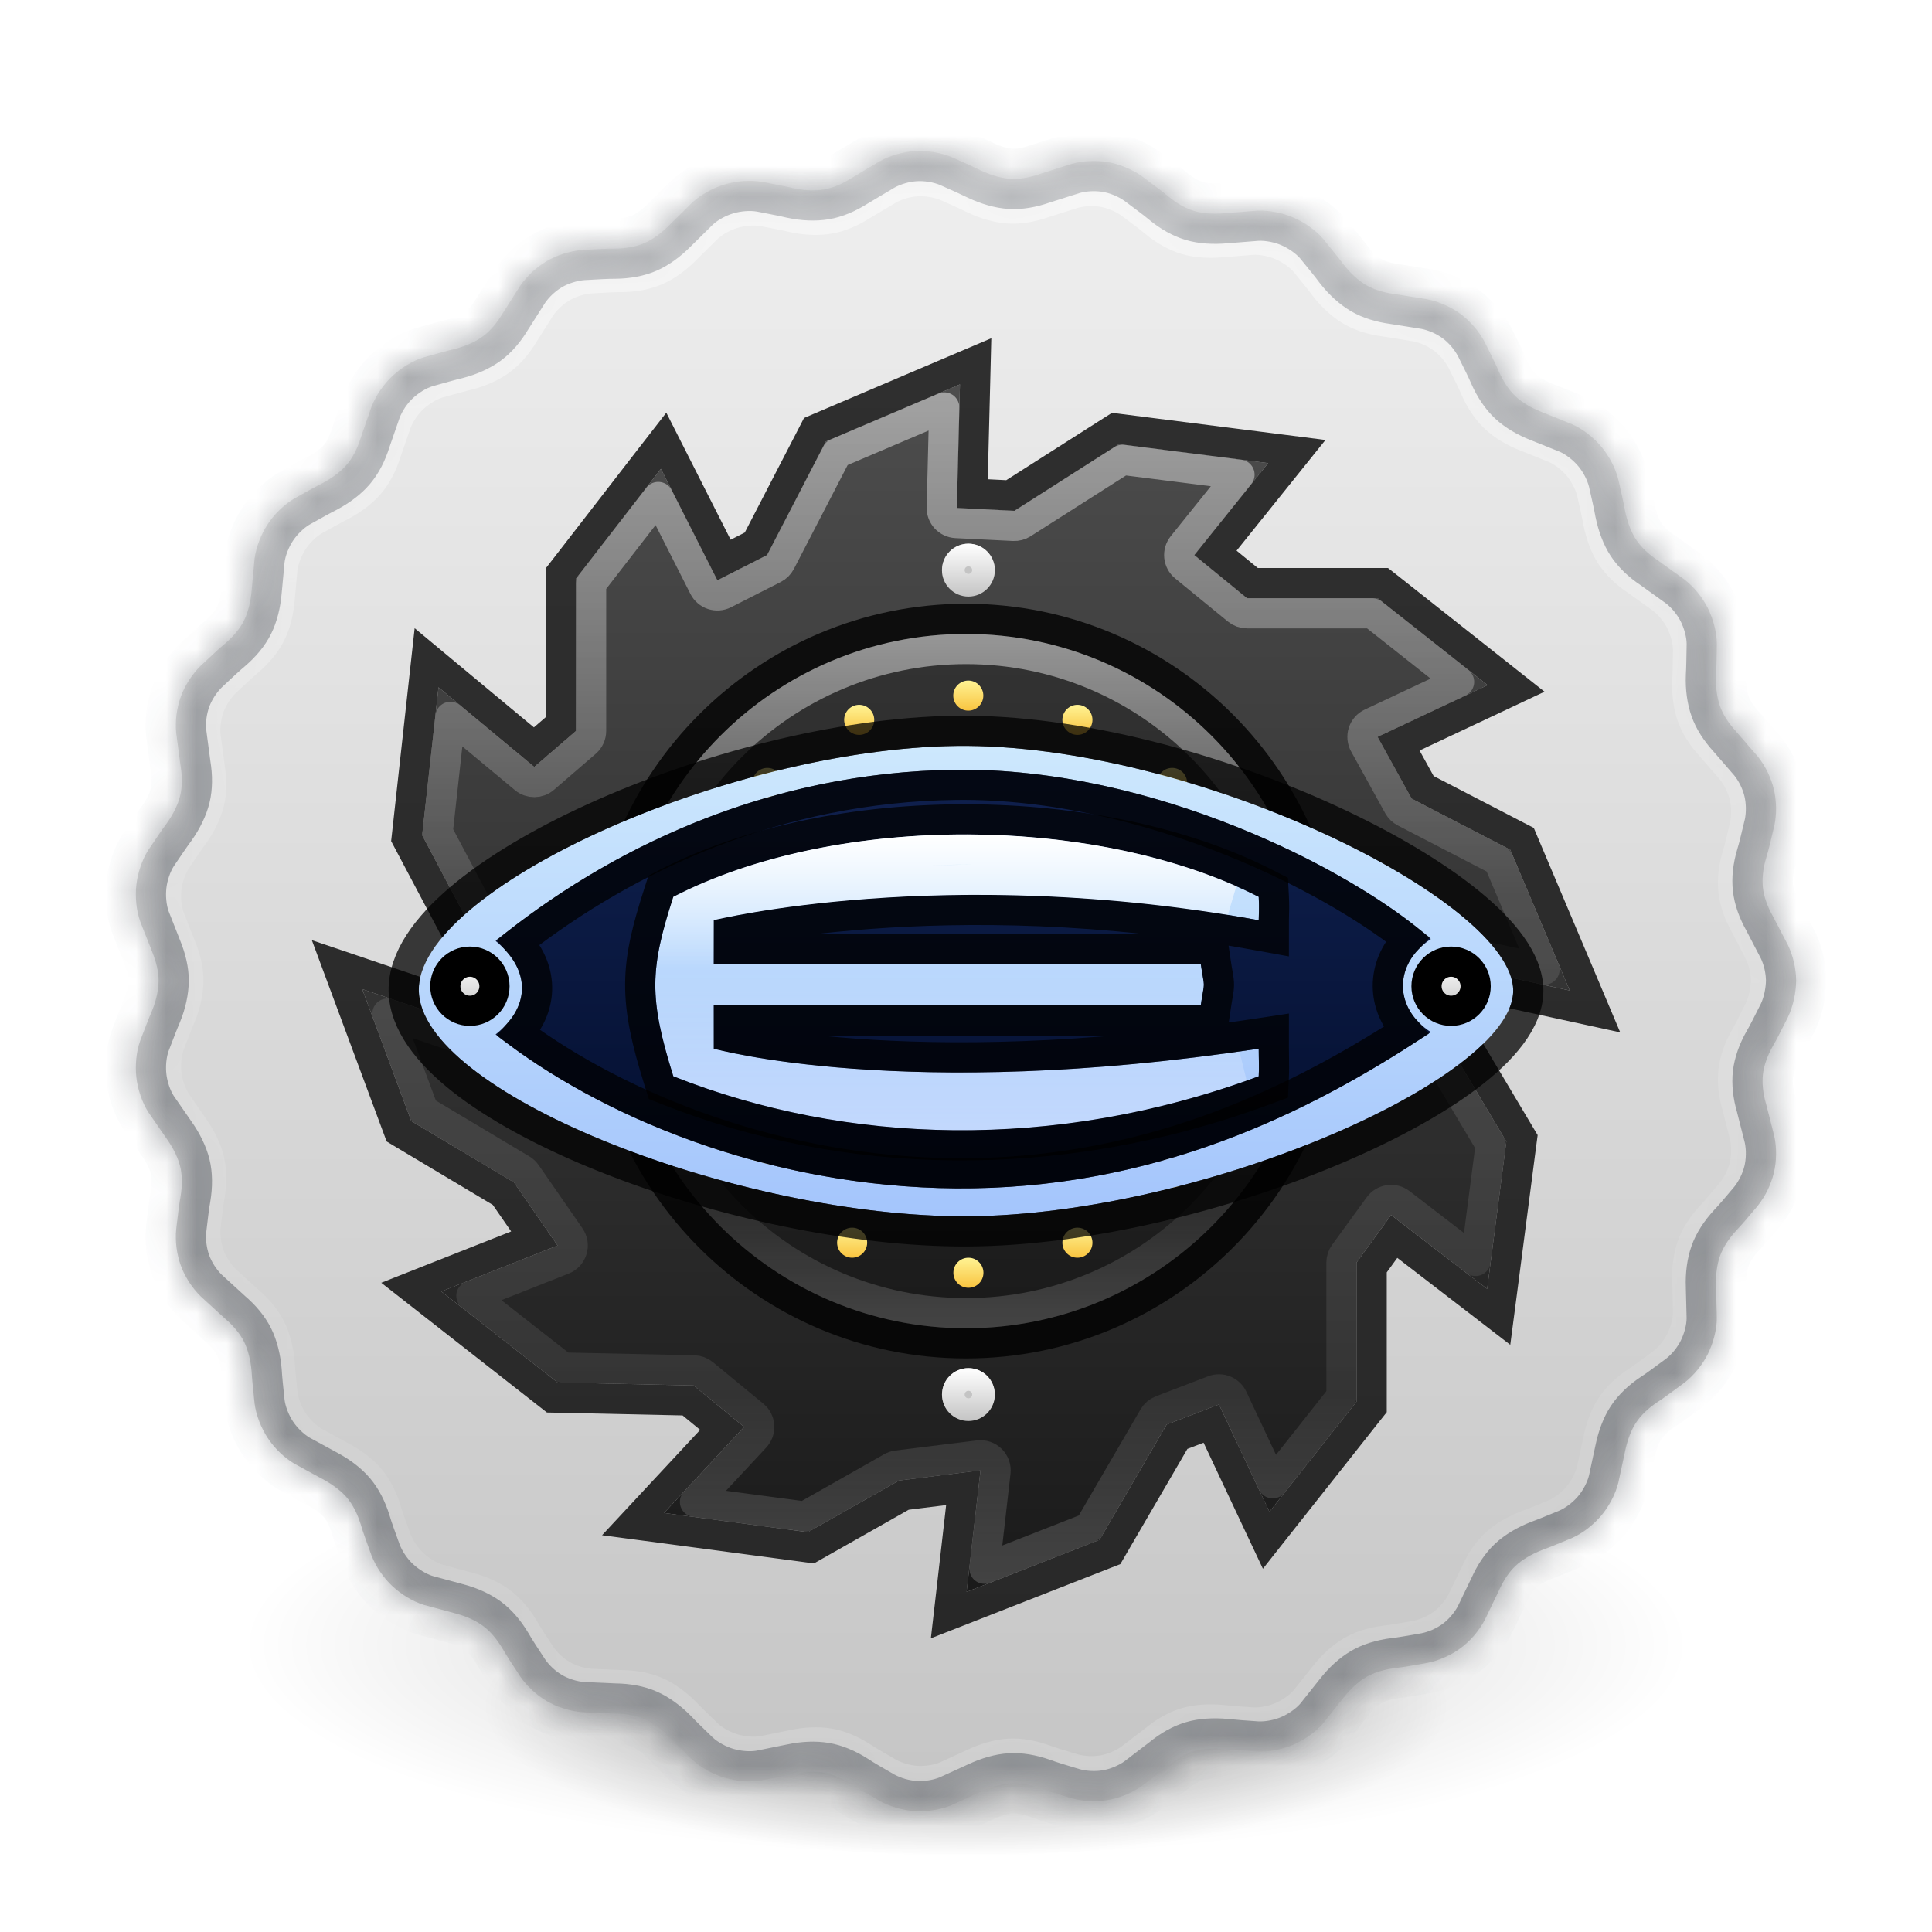 <svg width="64" height="64" viewBox="0 0 64 64" fill="none" xmlns="http://www.w3.org/2000/svg">
<path opacity="0.2" d="M56 54.5C56.001 55.419 55.38 56.329 54.174 57.179C52.968 58.028 51.2 58.8 48.972 59.45C46.743 60.1 44.097 60.615 41.185 60.967C38.273 61.319 35.152 61.5 32 61.5C28.848 61.5 25.727 61.319 22.815 60.967C19.903 60.615 17.257 60.1 15.028 59.45C12.8 58.8 11.032 58.028 9.826 57.179C8.62 56.329 8 55.419 8 54.5C8 53.581 8.62 52.671 9.826 51.821C11.032 50.972 12.8 50.2 15.028 49.55C17.257 48.9 19.903 48.385 22.815 48.033C25.727 47.681 28.848 47.5 32 47.5C35.152 47.5 38.273 47.681 41.185 48.033C44.097 48.385 46.743 48.9 48.972 49.55C51.2 50.2 52.968 50.972 54.174 51.821C55.38 52.671 56.001 53.581 56 54.5V54.5Z" fill="url(#paint0_radial)"/>
<path opacity="0.4" d="M48 56.5C48.001 57.157 47.587 57.807 46.783 58.413C45.979 59.02 44.801 59.571 43.315 60.035C41.829 60.5 40.065 60.868 38.124 61.119C36.182 61.371 34.102 61.5 32 61.5C29.898 61.5 27.818 61.371 25.876 61.119C23.935 60.868 22.171 60.5 20.685 60.035C19.199 59.571 18.021 59.02 17.217 58.413C16.413 57.807 15.999 57.157 16 56.5C15.999 55.843 16.413 55.193 17.217 54.587C18.021 53.98 19.199 53.429 20.685 52.965C22.171 52.5 23.935 52.132 25.876 51.881C27.818 51.629 29.898 51.5 32 51.5C34.102 51.5 36.182 51.629 38.124 51.881C40.065 52.132 41.829 52.5 43.315 52.965C44.801 53.429 45.979 53.98 46.783 54.587C47.587 55.193 48.001 55.843 48 56.5Z" fill="url(#paint1_radial)"/>
<path d="M59.231 33.687C59.406 33.32 59.495 32.871 59.5 32.482C59.495 32.093 59.406 31.68 59.231 31.313L58.729 30.349C58.542 30.019 58.432 29.698 58.399 29.41C58.366 29.122 58.399 28.785 58.507 28.421C58.579 28.198 58.664 27.819 58.774 27.37C58.862 26.973 58.851 26.516 58.759 26.138C58.666 25.76 58.483 25.379 58.23 25.061L57.516 24.237C57.259 23.957 57.075 23.67 56.979 23.397C56.883 23.124 56.83 22.776 56.845 22.397C56.86 22.164 56.865 21.796 56.873 21.333C56.871 20.927 56.746 20.491 56.573 20.143C56.399 19.794 56.116 19.438 55.792 19.191L54.912 18.559C54.595 18.349 54.353 18.112 54.194 17.87C54.034 17.628 53.91 17.297 53.833 16.926C53.792 16.695 53.713 16.334 53.609 15.883C53.51 15.489 53.294 15.09 53.043 14.793C52.791 14.496 52.439 14.211 52.066 14.048L51.077 13.651C50.723 13.514 50.422 13.331 50.21 13.134C49.998 12.936 49.807 12.655 49.653 12.309C49.566 12.101 49.401 11.771 49.205 11.378L49.181 11.331C48.991 10.971 48.692 10.627 48.377 10.398C48.063 10.169 47.679 9.994 47.28 9.914L46.205 9.742C45.828 9.692 45.503 9.59 45.253 9.443C45.003 9.295 44.741 9.062 44.508 8.762C44.37 8.573 44.137 8.288 43.845 7.929C43.582 7.618 43.207 7.364 42.85 7.208C42.493 7.052 42.046 6.96 41.64 6.978L40.574 7.063C40.196 7.097 39.842 7.073 39.564 6.99C39.286 6.908 38.988 6.744 38.696 6.502C38.519 6.349 38.204 6.12 37.833 5.842C37.502 5.605 37.077 5.433 36.693 5.37C36.308 5.306 35.885 5.323 35.493 5.431L34.453 5.761C34.095 5.887 33.759 5.941 33.469 5.923C33.18 5.905 32.839 5.81 32.495 5.648C32.285 5.544 31.947 5.391 31.523 5.204C31.147 5.047 30.694 4.98 30.305 5.005C29.916 5.03 29.508 5.144 29.15 5.337L28.212 5.896C27.892 6.099 27.577 6.23 27.29 6.277C27.004 6.325 26.652 6.314 26.28 6.234C26.057 6.18 25.705 6.112 25.264 6.027L25.234 6.022C24.833 5.954 24.379 5.998 24.006 6.109C23.633 6.22 23.23 6.433 22.931 6.709L22.172 7.459C21.905 7.729 21.618 7.934 21.352 8.05C21.086 8.167 20.752 8.231 20.372 8.235C20.138 8.231 19.749 8.256 19.286 8.282C18.881 8.313 18.446 8.453 18.11 8.651C17.775 8.849 17.463 9.133 17.232 9.467L16.648 10.386C16.454 10.712 16.232 10.97 15.998 11.141C15.764 11.312 15.446 11.461 15.078 11.556C14.85 11.608 14.496 11.709 14.05 11.834C13.66 11.951 13.28 12.195 12.995 12.46C12.71 12.726 12.451 13.099 12.305 13.479L11.95 14.503C11.838 14.865 11.681 15.165 11.493 15.386C11.306 15.608 11.026 15.822 10.691 16.001C10.481 16.106 10.158 16.285 9.754 16.511C9.403 16.718 9.084 17.039 8.869 17.364C8.655 17.689 8.484 18.109 8.433 18.512L8.334 19.573C8.302 19.951 8.214 20.292 8.085 20.552C7.956 20.811 7.741 21.075 7.452 21.321C7.27 21.469 6.988 21.737 6.65 22.053C6.359 22.338 6.114 22.724 5.985 23.091C5.855 23.458 5.798 23.877 5.837 24.281L5.98 25.36C6.042 25.734 6.037 26.074 5.969 26.356C5.9 26.637 5.749 26.956 5.53 27.266C5.39 27.453 5.182 27.759 4.923 28.143C4.702 28.485 4.562 28.919 4.518 29.306C4.474 29.692 4.509 30.147 4.646 30.529L5.037 31.52C5.181 31.872 5.257 32.204 5.254 32.494C5.25 32.784 5.181 33.128 5.037 33.48C4.943 33.694 4.812 34.039 4.646 34.471C4.508 34.853 4.474 35.308 4.518 35.694C4.562 36.081 4.702 36.515 4.923 36.857L5.53 37.734C5.749 38.044 5.9 38.362 5.969 38.644C6.037 38.925 6.042 39.266 5.98 39.64C5.937 39.87 5.89 40.259 5.837 40.719C5.798 41.123 5.855 41.542 5.985 41.909C6.114 42.276 6.359 42.662 6.65 42.946L7.452 43.679C7.741 43.925 7.956 44.188 8.085 44.448C8.214 44.708 8.302 45.048 8.334 45.427C8.347 45.66 8.384 46.027 8.433 46.488C8.484 46.891 8.655 47.311 8.869 47.636C9.084 47.961 9.403 48.282 9.754 48.489L10.691 48.999C11.026 49.178 11.306 49.392 11.493 49.613C11.681 49.835 11.838 50.135 11.95 50.497C12.013 50.723 12.149 51.086 12.305 51.521C12.451 51.901 12.71 52.275 12.995 52.54C13.28 52.805 13.66 53.048 14.05 53.166L15.078 53.444C15.446 53.538 15.763 53.688 15.998 53.859C16.232 54.03 16.454 54.288 16.648 54.614C16.763 54.818 16.976 55.146 17.232 55.533C17.463 55.867 17.775 56.151 18.11 56.349C18.446 56.547 18.88 56.686 19.286 56.718L20.372 56.765C20.752 56.769 21.086 56.833 21.352 56.95C21.618 57.066 21.905 57.271 22.172 57.541C22.332 57.711 22.598 57.969 22.931 58.291C23.23 58.566 23.633 58.78 24.006 58.891C24.379 59.002 24.833 59.046 25.234 58.978L26.28 58.766C26.652 58.686 27.004 58.675 27.29 58.723C27.576 58.77 27.892 58.901 28.212 59.104C28.407 59.235 28.747 59.434 29.15 59.663C29.508 59.856 29.916 59.97 30.305 59.995C30.694 60.02 31.147 59.953 31.523 59.796L32.495 59.352C32.839 59.19 33.179 59.095 33.469 59.077C33.759 59.059 34.095 59.113 34.453 59.239C34.672 59.322 35.049 59.436 35.493 59.569C35.885 59.676 36.308 59.694 36.693 59.63C37.077 59.567 37.502 59.395 37.833 59.158L38.696 58.498C38.988 58.256 39.286 58.092 39.564 58.01C39.842 57.927 40.196 57.903 40.574 57.937C40.807 57.963 41.177 57.991 41.639 58.022C42.046 58.04 42.493 57.948 42.85 57.792C43.207 57.636 43.582 57.382 43.845 57.072L44.508 56.238C44.741 55.938 45.003 55.705 45.253 55.557C45.503 55.41 45.828 55.308 46.205 55.258C46.437 55.234 46.823 55.167 47.279 55.086C47.678 55.006 48.063 54.831 48.377 54.602C48.692 54.373 48.991 54.029 49.181 53.669L49.653 52.691C49.807 52.345 49.998 52.064 50.21 51.866C50.422 51.669 50.723 51.486 51.077 51.349C51.293 51.271 51.626 51.134 52.043 50.962L52.066 50.952C52.439 50.789 52.791 50.504 53.043 50.207C53.294 49.91 53.51 49.511 53.609 49.117L53.833 48.074C53.91 47.703 54.034 47.372 54.194 47.13C54.353 46.888 54.595 46.651 54.912 46.441C55.111 46.317 55.418 46.082 55.792 45.809C56.116 45.562 56.399 45.206 56.573 44.857C56.746 44.509 56.87 44.074 56.872 43.667L56.845 42.603C56.83 42.224 56.882 41.877 56.979 41.603C57.075 41.33 57.259 41.043 57.516 40.763C57.678 40.595 57.934 40.295 58.23 39.94C58.483 39.621 58.666 39.24 58.759 38.862C58.851 38.484 58.862 38.027 58.774 37.63L58.507 36.579C58.399 36.215 58.366 35.878 58.399 35.59C58.432 35.302 58.542 34.981 58.729 34.651C58.85 34.45 59.022 34.1 59.231 33.687Z" fill="url(#paint2_linear)"/>
<g opacity="0.5">
<mask id="path-4-inside-1" fill="white">
<path d="M59.231 33.687C59.406 33.32 59.495 32.871 59.5 32.482C59.495 32.093 59.406 31.68 59.231 31.313L58.729 30.349C58.542 30.019 58.432 29.698 58.399 29.41C58.366 29.122 58.399 28.785 58.507 28.421C58.579 28.198 58.664 27.819 58.774 27.37C58.862 26.973 58.851 26.516 58.759 26.138C58.666 25.76 58.483 25.379 58.23 25.061L57.516 24.237C57.259 23.957 57.075 23.67 56.979 23.397C56.883 23.124 56.83 22.776 56.845 22.397C56.86 22.164 56.865 21.796 56.873 21.333C56.871 20.927 56.746 20.491 56.573 20.143C56.399 19.794 56.116 19.438 55.792 19.191L54.912 18.559C54.595 18.349 54.353 18.112 54.194 17.87C54.034 17.628 53.91 17.297 53.833 16.926C53.792 16.695 53.713 16.334 53.609 15.883C53.51 15.489 53.294 15.09 53.043 14.793C52.791 14.496 52.439 14.211 52.066 14.048L51.077 13.651C50.723 13.514 50.422 13.331 50.21 13.134C49.998 12.936 49.807 12.655 49.653 12.309C49.566 12.101 49.401 11.771 49.205 11.378L49.181 11.331C48.991 10.971 48.692 10.627 48.377 10.398C48.063 10.169 47.679 9.994 47.28 9.914L46.205 9.742C45.828 9.692 45.503 9.59 45.253 9.443C45.003 9.295 44.741 9.062 44.508 8.762C44.37 8.573 44.137 8.288 43.845 7.929C43.582 7.618 43.207 7.364 42.85 7.208C42.493 7.052 42.046 6.96 41.64 6.978L40.574 7.063C40.196 7.097 39.842 7.073 39.564 6.99C39.286 6.908 38.988 6.744 38.696 6.502C38.519 6.349 38.204 6.12 37.833 5.842C37.502 5.605 37.077 5.433 36.693 5.37C36.308 5.306 35.885 5.323 35.493 5.431L34.453 5.761C34.095 5.887 33.759 5.941 33.469 5.923C33.18 5.905 32.839 5.81 32.495 5.648C32.285 5.544 31.947 5.391 31.523 5.204C31.147 5.047 30.694 4.98 30.305 5.005C29.916 5.03 29.508 5.144 29.15 5.337L28.212 5.896C27.892 6.099 27.577 6.23 27.29 6.277C27.004 6.325 26.652 6.314 26.28 6.234C26.057 6.18 25.705 6.112 25.264 6.027L25.234 6.022C24.833 5.954 24.379 5.998 24.006 6.109C23.633 6.22 23.23 6.433 22.931 6.709L22.172 7.459C21.905 7.729 21.618 7.934 21.352 8.05C21.086 8.167 20.752 8.231 20.372 8.235C20.138 8.231 19.749 8.256 19.286 8.282C18.881 8.313 18.446 8.453 18.11 8.651C17.775 8.849 17.463 9.133 17.232 9.467L16.648 10.386C16.454 10.712 16.232 10.97 15.998 11.141C15.764 11.312 15.446 11.461 15.078 11.556C14.85 11.608 14.496 11.709 14.05 11.834C13.66 11.951 13.28 12.195 12.995 12.46C12.71 12.726 12.451 13.099 12.305 13.479L11.95 14.503C11.838 14.865 11.681 15.165 11.493 15.386C11.306 15.608 11.026 15.822 10.691 16.001C10.481 16.106 10.158 16.285 9.754 16.511C9.403 16.718 9.084 17.039 8.869 17.364C8.655 17.689 8.484 18.109 8.433 18.512L8.334 19.573C8.302 19.951 8.214 20.292 8.085 20.552C7.956 20.811 7.741 21.075 7.452 21.321C7.27 21.469 6.988 21.737 6.65 22.053C6.359 22.338 6.114 22.724 5.985 23.091C5.855 23.458 5.798 23.877 5.837 24.281L5.98 25.36C6.042 25.734 6.037 26.074 5.969 26.356C5.9 26.637 5.749 26.956 5.53 27.266C5.39 27.453 5.182 27.759 4.923 28.143C4.702 28.485 4.562 28.919 4.518 29.306C4.474 29.692 4.509 30.147 4.646 30.529L5.037 31.52C5.181 31.872 5.257 32.204 5.254 32.494C5.25 32.784 5.181 33.128 5.037 33.48C4.943 33.694 4.812 34.039 4.646 34.471C4.508 34.853 4.474 35.308 4.518 35.694C4.562 36.081 4.702 36.515 4.923 36.857L5.53 37.734C5.749 38.044 5.9 38.362 5.969 38.644C6.037 38.925 6.042 39.266 5.98 39.64C5.937 39.87 5.89 40.259 5.837 40.719C5.798 41.123 5.855 41.542 5.985 41.909C6.114 42.276 6.359 42.662 6.65 42.946L7.452 43.679C7.741 43.925 7.956 44.188 8.085 44.448C8.214 44.708 8.302 45.048 8.334 45.427C8.347 45.66 8.384 46.027 8.433 46.488C8.484 46.891 8.655 47.311 8.869 47.636C9.084 47.961 9.403 48.282 9.754 48.489L10.691 48.999C11.026 49.178 11.306 49.392 11.493 49.613C11.681 49.835 11.838 50.135 11.95 50.497C12.013 50.723 12.149 51.086 12.305 51.521C12.451 51.901 12.71 52.275 12.995 52.54C13.28 52.805 13.66 53.048 14.05 53.166L15.078 53.444C15.446 53.538 15.763 53.688 15.998 53.859C16.232 54.03 16.454 54.288 16.648 54.614C16.763 54.818 16.976 55.146 17.232 55.533C17.463 55.867 17.775 56.151 18.11 56.349C18.446 56.547 18.88 56.686 19.286 56.718L20.372 56.765C20.752 56.769 21.086 56.833 21.352 56.95C21.618 57.066 21.905 57.271 22.172 57.541C22.332 57.711 22.598 57.969 22.931 58.291C23.23 58.566 23.633 58.78 24.006 58.891C24.379 59.002 24.833 59.046 25.234 58.978L26.28 58.766C26.652 58.686 27.004 58.675 27.29 58.723C27.576 58.77 27.892 58.901 28.212 59.104C28.407 59.235 28.747 59.434 29.15 59.663C29.508 59.856 29.916 59.97 30.305 59.995C30.694 60.02 31.147 59.953 31.523 59.796L32.495 59.352C32.839 59.19 33.179 59.095 33.469 59.077C33.759 59.059 34.095 59.113 34.453 59.239C34.672 59.322 35.049 59.436 35.493 59.569C35.885 59.676 36.308 59.694 36.693 59.63C37.077 59.567 37.502 59.395 37.833 59.158L38.696 58.498C38.988 58.256 39.286 58.092 39.564 58.01C39.842 57.927 40.196 57.903 40.574 57.937C40.807 57.963 41.177 57.991 41.639 58.022C42.046 58.04 42.493 57.948 42.85 57.792C43.207 57.636 43.582 57.382 43.845 57.072L44.508 56.238C44.741 55.938 45.003 55.705 45.253 55.557C45.503 55.41 45.828 55.308 46.205 55.258C46.437 55.234 46.823 55.167 47.279 55.086C47.678 55.006 48.063 54.831 48.377 54.602C48.692 54.373 48.991 54.029 49.181 53.669L49.653 52.691C49.807 52.345 49.998 52.064 50.21 51.866C50.422 51.669 50.723 51.486 51.077 51.349C51.293 51.271 51.626 51.134 52.043 50.962L52.066 50.952C52.439 50.789 52.791 50.504 53.043 50.207C53.294 49.91 53.51 49.511 53.609 49.117L53.833 48.074C53.91 47.703 54.034 47.372 54.194 47.13C54.353 46.888 54.595 46.651 54.912 46.441C55.111 46.317 55.418 46.082 55.792 45.809C56.116 45.562 56.399 45.206 56.573 44.857C56.746 44.509 56.87 44.074 56.872 43.667L56.845 42.603C56.83 42.224 56.882 41.877 56.979 41.603C57.075 41.33 57.259 41.043 57.516 40.763C57.678 40.595 57.934 40.295 58.23 39.94C58.483 39.621 58.666 39.24 58.759 38.862C58.851 38.484 58.862 38.027 58.774 37.63L58.507 36.579C58.399 36.215 58.366 35.878 58.399 35.59C58.432 35.302 58.542 34.981 58.729 34.651C58.85 34.45 59.022 34.1 59.231 33.687Z"/>
</mask>
<path d="M59.231 33.687C59.406 33.32 59.495 32.871 59.5 32.482C59.495 32.093 59.406 31.68 59.231 31.313L58.729 30.349C58.542 30.019 58.432 29.698 58.399 29.41C58.366 29.122 58.399 28.785 58.507 28.421C58.579 28.198 58.664 27.819 58.774 27.37C58.862 26.973 58.851 26.516 58.759 26.138C58.666 25.76 58.483 25.379 58.23 25.061L57.516 24.237C57.259 23.957 57.075 23.67 56.979 23.397C56.883 23.124 56.83 22.776 56.845 22.397C56.86 22.164 56.865 21.796 56.873 21.333C56.871 20.927 56.746 20.491 56.573 20.143C56.399 19.794 56.116 19.438 55.792 19.191L54.912 18.559C54.595 18.349 54.353 18.112 54.194 17.87C54.034 17.628 53.91 17.297 53.833 16.926C53.792 16.695 53.713 16.334 53.609 15.883C53.51 15.489 53.294 15.09 53.043 14.793C52.791 14.496 52.439 14.211 52.066 14.048L51.077 13.651C50.723 13.514 50.422 13.331 50.21 13.134C49.998 12.936 49.807 12.655 49.653 12.309C49.566 12.101 49.401 11.771 49.205 11.378L49.181 11.331C48.991 10.971 48.692 10.627 48.377 10.398C48.063 10.169 47.679 9.994 47.28 9.914L46.205 9.742C45.828 9.692 45.503 9.59 45.253 9.443C45.003 9.295 44.741 9.062 44.508 8.762C44.37 8.573 44.137 8.288 43.845 7.929C43.582 7.618 43.207 7.364 42.85 7.208C42.493 7.052 42.046 6.96 41.64 6.978L40.574 7.063C40.196 7.097 39.842 7.073 39.564 6.99C39.286 6.908 38.988 6.744 38.696 6.502C38.519 6.349 38.204 6.12 37.833 5.842C37.502 5.605 37.077 5.433 36.693 5.37C36.308 5.306 35.885 5.323 35.493 5.431L34.453 5.761C34.095 5.887 33.759 5.941 33.469 5.923C33.18 5.905 32.839 5.81 32.495 5.648C32.285 5.544 31.947 5.391 31.523 5.204C31.147 5.047 30.694 4.98 30.305 5.005C29.916 5.03 29.508 5.144 29.15 5.337L28.212 5.896C27.892 6.099 27.577 6.23 27.29 6.277C27.004 6.325 26.652 6.314 26.28 6.234C26.057 6.18 25.705 6.112 25.264 6.027L25.234 6.022C24.833 5.954 24.379 5.998 24.006 6.109C23.633 6.22 23.23 6.433 22.931 6.709L22.172 7.459C21.905 7.729 21.618 7.934 21.352 8.05C21.086 8.167 20.752 8.231 20.372 8.235C20.138 8.231 19.749 8.256 19.286 8.282C18.881 8.313 18.446 8.453 18.11 8.651C17.775 8.849 17.463 9.133 17.232 9.467L16.648 10.386C16.454 10.712 16.232 10.97 15.998 11.141C15.764 11.312 15.446 11.461 15.078 11.556C14.85 11.608 14.496 11.709 14.05 11.834C13.66 11.951 13.28 12.195 12.995 12.46C12.71 12.726 12.451 13.099 12.305 13.479L11.95 14.503C11.838 14.865 11.681 15.165 11.493 15.386C11.306 15.608 11.026 15.822 10.691 16.001C10.481 16.106 10.158 16.285 9.754 16.511C9.403 16.718 9.084 17.039 8.869 17.364C8.655 17.689 8.484 18.109 8.433 18.512L8.334 19.573C8.302 19.951 8.214 20.292 8.085 20.552C7.956 20.811 7.741 21.075 7.452 21.321C7.27 21.469 6.988 21.737 6.65 22.053C6.359 22.338 6.114 22.724 5.985 23.091C5.855 23.458 5.798 23.877 5.837 24.281L5.98 25.36C6.042 25.734 6.037 26.074 5.969 26.356C5.9 26.637 5.749 26.956 5.53 27.266C5.39 27.453 5.182 27.759 4.923 28.143C4.702 28.485 4.562 28.919 4.518 29.306C4.474 29.692 4.509 30.147 4.646 30.529L5.037 31.52C5.181 31.872 5.257 32.204 5.254 32.494C5.25 32.784 5.181 33.128 5.037 33.48C4.943 33.694 4.812 34.039 4.646 34.471C4.508 34.853 4.474 35.308 4.518 35.694C4.562 36.081 4.702 36.515 4.923 36.857L5.53 37.734C5.749 38.044 5.9 38.362 5.969 38.644C6.037 38.925 6.042 39.266 5.98 39.64C5.937 39.87 5.89 40.259 5.837 40.719C5.798 41.123 5.855 41.542 5.985 41.909C6.114 42.276 6.359 42.662 6.65 42.946L7.452 43.679C7.741 43.925 7.956 44.188 8.085 44.448C8.214 44.708 8.302 45.048 8.334 45.427C8.347 45.66 8.384 46.027 8.433 46.488C8.484 46.891 8.655 47.311 8.869 47.636C9.084 47.961 9.403 48.282 9.754 48.489L10.691 48.999C11.026 49.178 11.306 49.392 11.493 49.613C11.681 49.835 11.838 50.135 11.95 50.497C12.013 50.723 12.149 51.086 12.305 51.521C12.451 51.901 12.71 52.275 12.995 52.54C13.28 52.805 13.66 53.048 14.05 53.166L15.078 53.444C15.446 53.538 15.763 53.688 15.998 53.859C16.232 54.03 16.454 54.288 16.648 54.614C16.763 54.818 16.976 55.146 17.232 55.533C17.463 55.867 17.775 56.151 18.11 56.349C18.446 56.547 18.88 56.686 19.286 56.718L20.372 56.765C20.752 56.769 21.086 56.833 21.352 56.95C21.618 57.066 21.905 57.271 22.172 57.541C22.332 57.711 22.598 57.969 22.931 58.291C23.23 58.566 23.633 58.78 24.006 58.891C24.379 59.002 24.833 59.046 25.234 58.978L26.28 58.766C26.652 58.686 27.004 58.675 27.29 58.723C27.576 58.77 27.892 58.901 28.212 59.104C28.407 59.235 28.747 59.434 29.15 59.663C29.508 59.856 29.916 59.97 30.305 59.995C30.694 60.02 31.147 59.953 31.523 59.796L32.495 59.352C32.839 59.19 33.179 59.095 33.469 59.077C33.759 59.059 34.095 59.113 34.453 59.239C34.672 59.322 35.049 59.436 35.493 59.569C35.885 59.676 36.308 59.694 36.693 59.63C37.077 59.567 37.502 59.395 37.833 59.158L38.696 58.498C38.988 58.256 39.286 58.092 39.564 58.01C39.842 57.927 40.196 57.903 40.574 57.937C40.807 57.963 41.177 57.991 41.639 58.022C42.046 58.04 42.493 57.948 42.85 57.792C43.207 57.636 43.582 57.382 43.845 57.072L44.508 56.238C44.741 55.938 45.003 55.705 45.253 55.557C45.503 55.41 45.828 55.308 46.205 55.258C46.437 55.234 46.823 55.167 47.279 55.086C47.678 55.006 48.063 54.831 48.377 54.602C48.692 54.373 48.991 54.029 49.181 53.669L49.653 52.691C49.807 52.345 49.998 52.064 50.21 51.866C50.422 51.669 50.723 51.486 51.077 51.349C51.293 51.271 51.626 51.134 52.043 50.962L52.066 50.952C52.439 50.789 52.791 50.504 53.043 50.207C53.294 49.91 53.51 49.511 53.609 49.117L53.833 48.074C53.91 47.703 54.034 47.372 54.194 47.13C54.353 46.888 54.595 46.651 54.912 46.441C55.111 46.317 55.418 46.082 55.792 45.809C56.116 45.562 56.399 45.206 56.573 44.857C56.746 44.509 56.87 44.074 56.872 43.667L56.845 42.603C56.83 42.224 56.882 41.877 56.979 41.603C57.075 41.33 57.259 41.043 57.516 40.763C57.678 40.595 57.934 40.295 58.23 39.94C58.483 39.621 58.666 39.24 58.759 38.862C58.851 38.484 58.862 38.027 58.774 37.63L58.507 36.579C58.399 36.215 58.366 35.878 58.399 35.59C58.432 35.302 58.542 34.981 58.729 34.651C58.85 34.45 59.022 34.1 59.231 33.687Z" stroke="#0E141F" stroke-opacity="0.75" stroke-width="2" mask="url(#path-4-inside-1)"/>
</g>
<g opacity="0.5">
<mask id="path-5-inside-2" fill="white">
<path d="M58.736 33.665C58.908 33.305 58.995 32.865 59 32.483C58.995 32.101 58.908 31.695 58.736 31.335L58.243 30.388C58.059 30.064 57.952 29.749 57.919 29.466C57.887 29.184 57.919 28.852 58.025 28.495C58.096 28.277 58.179 27.904 58.287 27.463C58.374 27.074 58.363 26.625 58.272 26.253C58.182 25.883 58.002 25.508 57.753 25.196L57.052 24.387C56.8 24.112 56.619 23.831 56.525 23.562C56.43 23.294 56.379 22.953 56.393 22.581C56.408 22.352 56.413 21.99 56.42 21.536C56.418 21.137 56.296 20.709 56.126 20.367C55.956 20.025 55.677 19.676 55.36 19.433L54.495 18.812C54.184 18.606 53.947 18.374 53.79 18.136C53.633 17.898 53.511 17.574 53.436 17.209C53.396 16.983 53.318 16.628 53.217 16.185C53.119 15.798 52.907 15.406 52.66 15.115C52.413 14.823 52.068 14.544 51.702 14.384L50.73 13.994C50.382 13.859 50.088 13.68 49.879 13.486C49.67 13.292 49.483 13.016 49.332 12.676C49.247 12.472 49.085 12.148 48.892 11.762L48.868 11.716C48.682 11.363 48.389 11.025 48.08 10.8C47.771 10.575 47.394 10.404 47.002 10.325L45.946 10.155C45.576 10.107 45.258 10.007 45.012 9.862C44.767 9.717 44.509 9.488 44.281 9.194C44.145 9.008 43.916 8.728 43.63 8.375C43.372 8.071 43.003 7.821 42.653 7.668C42.302 7.515 41.864 7.424 41.464 7.442L40.418 7.526C40.047 7.559 39.7 7.535 39.426 7.454C39.153 7.373 38.861 7.212 38.574 6.975C38.4 6.824 38.091 6.599 37.727 6.327C37.402 6.094 36.985 5.925 36.608 5.863C36.23 5.801 35.815 5.818 35.429 5.924L34.409 6.247C34.057 6.371 33.727 6.424 33.443 6.406C33.158 6.388 32.823 6.295 32.486 6.137C32.28 6.034 31.948 5.884 31.532 5.7C31.163 5.546 30.718 5.481 30.336 5.505C29.954 5.529 29.553 5.641 29.202 5.831L28.281 6.38C27.966 6.579 27.657 6.708 27.376 6.754C27.095 6.801 26.749 6.79 26.384 6.711C26.165 6.658 25.82 6.592 25.386 6.509L25.357 6.503C24.963 6.436 24.518 6.48 24.151 6.589C23.785 6.698 23.39 6.907 23.096 7.178L22.351 7.914C22.088 8.179 21.806 8.381 21.545 8.495C21.284 8.609 20.957 8.673 20.584 8.676C20.354 8.673 19.972 8.697 19.517 8.722C19.119 8.753 18.692 8.89 18.363 9.085C18.034 9.279 17.727 9.558 17.5 9.886L16.928 10.788C16.737 11.108 16.519 11.362 16.289 11.529C16.059 11.697 15.747 11.844 15.386 11.936C15.162 11.988 14.815 12.087 14.376 12.209C13.994 12.325 13.62 12.565 13.34 12.825C13.06 13.085 12.806 13.452 12.664 13.825L12.315 14.83C12.205 15.186 12.05 15.48 11.866 15.698C11.682 15.915 11.408 16.126 11.078 16.301C10.873 16.404 10.555 16.579 10.158 16.802C9.814 17.005 9.5 17.32 9.29 17.64C9.08 17.959 8.912 18.371 8.861 18.767L8.764 19.808C8.733 20.18 8.647 20.514 8.52 20.769C8.393 21.024 8.182 21.282 7.899 21.524C7.72 21.669 7.442 21.933 7.111 22.244C6.825 22.523 6.585 22.902 6.458 23.262C6.331 23.623 6.275 24.033 6.312 24.431L6.453 25.49C6.514 25.857 6.509 26.191 6.442 26.468C6.374 26.744 6.227 27.057 6.011 27.361C5.873 27.545 5.67 27.846 5.415 28.222C5.199 28.558 5.061 28.984 5.018 29.364C4.974 29.743 5.008 30.189 5.143 30.565L5.527 31.538C5.669 31.883 5.744 32.209 5.74 32.494C5.736 32.779 5.669 33.117 5.527 33.462C5.435 33.672 5.306 34.011 5.143 34.435C5.008 34.81 4.974 35.257 5.018 35.636C5.061 36.016 5.199 36.442 5.415 36.778L6.011 37.639C6.227 37.943 6.374 38.256 6.442 38.532C6.509 38.809 6.514 39.143 6.453 39.51C6.41 39.736 6.365 40.118 6.312 40.569C6.275 40.967 6.331 41.377 6.458 41.738C6.585 42.098 6.825 42.477 7.11 42.756L7.899 43.476C8.182 43.718 8.393 43.976 8.52 44.231C8.646 44.486 8.733 44.82 8.764 45.192C8.777 45.421 8.814 45.781 8.861 46.233C8.912 46.629 9.08 47.041 9.29 47.36C9.5 47.679 9.814 47.995 10.158 48.198L11.078 48.699C11.408 48.874 11.682 49.085 11.866 49.302C12.05 49.519 12.205 49.814 12.315 50.17C12.377 50.391 12.51 50.748 12.663 51.175C12.806 51.548 13.06 51.915 13.34 52.175C13.62 52.435 13.994 52.675 14.376 52.791L15.386 53.064C15.747 53.156 16.058 53.303 16.289 53.471C16.519 53.638 16.737 53.892 16.928 54.212C17.04 54.412 17.249 54.735 17.5 55.114C17.727 55.442 18.034 55.721 18.363 55.915C18.692 56.11 19.119 56.247 19.517 56.278L20.584 56.324C20.957 56.328 21.284 56.391 21.545 56.505C21.806 56.619 22.088 56.821 22.351 57.086C22.508 57.253 22.769 57.506 23.096 57.822C23.389 58.093 23.785 58.303 24.151 58.411C24.518 58.52 24.963 58.564 25.357 58.497L26.384 58.289C26.749 58.21 27.095 58.199 27.376 58.246C27.657 58.292 27.966 58.421 28.281 58.62C28.472 58.748 28.806 58.944 29.202 59.169C29.553 59.359 29.954 59.471 30.336 59.495C30.718 59.519 31.163 59.454 31.532 59.3L32.486 58.863C32.823 58.705 33.158 58.612 33.442 58.594C33.727 58.576 34.057 58.629 34.409 58.753C34.624 58.835 34.993 58.946 35.429 59.077C35.815 59.182 36.23 59.199 36.608 59.137C36.985 59.075 37.402 58.906 37.727 58.673L38.574 58.025C38.861 57.788 39.153 57.627 39.426 57.546C39.699 57.465 40.047 57.441 40.418 57.474C40.647 57.5 41.01 57.528 41.464 57.558C41.864 57.576 42.302 57.486 42.653 57.332C43.003 57.179 43.372 56.929 43.63 56.625L44.281 55.806C44.509 55.512 44.767 55.283 45.012 55.138C45.257 54.993 45.576 54.893 45.946 54.844C46.175 54.82 46.554 54.755 47.002 54.675C47.393 54.596 47.771 54.425 48.08 54.2C48.389 53.975 48.682 53.638 48.868 53.285L49.332 52.324C49.483 51.984 49.67 51.708 49.879 51.514C50.087 51.32 50.382 51.141 50.73 51.006C50.943 50.93 51.269 50.795 51.679 50.626L51.702 50.617C52.068 50.456 52.413 50.177 52.66 49.885C52.907 49.594 53.119 49.202 53.216 48.815L53.436 47.791C53.511 47.426 53.633 47.102 53.79 46.864C53.947 46.626 54.184 46.394 54.495 46.188C54.69 46.066 54.993 45.835 55.36 45.567C55.677 45.324 55.956 44.975 56.126 44.633C56.296 44.291 56.418 43.863 56.42 43.464L56.393 42.419C56.379 42.047 56.43 41.706 56.525 41.438C56.619 41.169 56.8 40.888 57.052 40.613C57.211 40.448 57.462 40.154 57.753 39.804C58.002 39.492 58.182 39.117 58.272 38.746C58.363 38.375 58.373 37.927 58.287 37.537L58.025 36.505C57.919 36.148 57.887 35.816 57.919 35.534C57.952 35.251 58.059 34.936 58.243 34.612C58.361 34.415 58.531 34.071 58.736 33.665Z"/>
</mask>
<path d="M58.736 33.665C58.908 33.305 58.995 32.865 59 32.483C58.995 32.101 58.908 31.695 58.736 31.335L58.243 30.388C58.059 30.064 57.952 29.749 57.919 29.466C57.887 29.184 57.919 28.852 58.025 28.495C58.096 28.277 58.179 27.904 58.287 27.463C58.374 27.074 58.363 26.625 58.272 26.253C58.182 25.883 58.002 25.508 57.753 25.196L57.052 24.387C56.8 24.112 56.619 23.831 56.525 23.562C56.43 23.294 56.379 22.953 56.393 22.581C56.408 22.352 56.413 21.99 56.42 21.536C56.418 21.137 56.296 20.709 56.126 20.367C55.956 20.025 55.677 19.676 55.36 19.433L54.495 18.812C54.184 18.606 53.947 18.374 53.79 18.136C53.633 17.898 53.511 17.574 53.436 17.209C53.396 16.983 53.318 16.628 53.217 16.185C53.119 15.798 52.907 15.406 52.66 15.115C52.413 14.823 52.068 14.544 51.702 14.384L50.73 13.994C50.382 13.859 50.088 13.68 49.879 13.486C49.67 13.292 49.483 13.016 49.332 12.676C49.247 12.472 49.085 12.148 48.892 11.762L48.868 11.716C48.682 11.363 48.389 11.025 48.08 10.8C47.771 10.575 47.394 10.404 47.002 10.325L45.946 10.155C45.576 10.107 45.258 10.007 45.012 9.862C44.767 9.717 44.509 9.488 44.281 9.194C44.145 9.008 43.916 8.728 43.63 8.375C43.372 8.071 43.003 7.821 42.653 7.668C42.302 7.515 41.864 7.424 41.464 7.442L40.418 7.526C40.047 7.559 39.7 7.535 39.426 7.454C39.153 7.373 38.861 7.212 38.574 6.975C38.4 6.824 38.091 6.599 37.727 6.327C37.402 6.094 36.985 5.925 36.608 5.863C36.23 5.801 35.815 5.818 35.429 5.924L34.409 6.247C34.057 6.371 33.727 6.424 33.443 6.406C33.158 6.388 32.823 6.295 32.486 6.137C32.28 6.034 31.948 5.884 31.532 5.7C31.163 5.546 30.718 5.481 30.336 5.505C29.954 5.529 29.553 5.641 29.202 5.831L28.281 6.38C27.966 6.579 27.657 6.708 27.376 6.754C27.095 6.801 26.749 6.79 26.384 6.711C26.165 6.658 25.82 6.592 25.386 6.509L25.357 6.503C24.963 6.436 24.518 6.48 24.151 6.589C23.785 6.698 23.39 6.907 23.096 7.178L22.351 7.914C22.088 8.179 21.806 8.381 21.545 8.495C21.284 8.609 20.957 8.673 20.584 8.676C20.354 8.673 19.972 8.697 19.517 8.722C19.119 8.753 18.692 8.89 18.363 9.085C18.034 9.279 17.727 9.558 17.5 9.886L16.928 10.788C16.737 11.108 16.519 11.362 16.289 11.529C16.059 11.697 15.747 11.844 15.386 11.936C15.162 11.988 14.815 12.087 14.376 12.209C13.994 12.325 13.62 12.565 13.34 12.825C13.06 13.085 12.806 13.452 12.664 13.825L12.315 14.83C12.205 15.186 12.05 15.48 11.866 15.698C11.682 15.915 11.408 16.126 11.078 16.301C10.873 16.404 10.555 16.579 10.158 16.802C9.814 17.005 9.5 17.32 9.29 17.64C9.08 17.959 8.912 18.371 8.861 18.767L8.764 19.808C8.733 20.18 8.647 20.514 8.52 20.769C8.393 21.024 8.182 21.282 7.899 21.524C7.72 21.669 7.442 21.933 7.111 22.244C6.825 22.523 6.585 22.902 6.458 23.262C6.331 23.623 6.275 24.033 6.312 24.431L6.453 25.49C6.514 25.857 6.509 26.191 6.442 26.468C6.374 26.744 6.227 27.057 6.011 27.361C5.873 27.545 5.67 27.846 5.415 28.222C5.199 28.558 5.061 28.984 5.018 29.364C4.974 29.743 5.008 30.189 5.143 30.565L5.527 31.538C5.669 31.883 5.744 32.209 5.74 32.494C5.736 32.779 5.669 33.117 5.527 33.462C5.435 33.672 5.306 34.011 5.143 34.435C5.008 34.81 4.974 35.257 5.018 35.636C5.061 36.016 5.199 36.442 5.415 36.778L6.011 37.639C6.227 37.943 6.374 38.256 6.442 38.532C6.509 38.809 6.514 39.143 6.453 39.51C6.41 39.736 6.365 40.118 6.312 40.569C6.275 40.967 6.331 41.377 6.458 41.738C6.585 42.098 6.825 42.477 7.11 42.756L7.899 43.476C8.182 43.718 8.393 43.976 8.52 44.231C8.646 44.486 8.733 44.82 8.764 45.192C8.777 45.421 8.814 45.781 8.861 46.233C8.912 46.629 9.08 47.041 9.29 47.36C9.5 47.679 9.814 47.995 10.158 48.198L11.078 48.699C11.408 48.874 11.682 49.085 11.866 49.302C12.05 49.519 12.205 49.814 12.315 50.17C12.377 50.391 12.51 50.748 12.663 51.175C12.806 51.548 13.06 51.915 13.34 52.175C13.62 52.435 13.994 52.675 14.376 52.791L15.386 53.064C15.747 53.156 16.058 53.303 16.289 53.471C16.519 53.638 16.737 53.892 16.928 54.212C17.04 54.412 17.249 54.735 17.5 55.114C17.727 55.442 18.034 55.721 18.363 55.915C18.692 56.11 19.119 56.247 19.517 56.278L20.584 56.324C20.957 56.328 21.284 56.391 21.545 56.505C21.806 56.619 22.088 56.821 22.351 57.086C22.508 57.253 22.769 57.506 23.096 57.822C23.389 58.093 23.785 58.303 24.151 58.411C24.518 58.52 24.963 58.564 25.357 58.497L26.384 58.289C26.749 58.21 27.095 58.199 27.376 58.246C27.657 58.292 27.966 58.421 28.281 58.62C28.472 58.748 28.806 58.944 29.202 59.169C29.553 59.359 29.954 59.471 30.336 59.495C30.718 59.519 31.163 59.454 31.532 59.3L32.486 58.863C32.823 58.705 33.158 58.612 33.442 58.594C33.727 58.576 34.057 58.629 34.409 58.753C34.624 58.835 34.993 58.946 35.429 59.077C35.815 59.182 36.23 59.199 36.608 59.137C36.985 59.075 37.402 58.906 37.727 58.673L38.574 58.025C38.861 57.788 39.153 57.627 39.426 57.546C39.699 57.465 40.047 57.441 40.418 57.474C40.647 57.5 41.01 57.528 41.464 57.558C41.864 57.576 42.302 57.486 42.653 57.332C43.003 57.179 43.372 56.929 43.63 56.625L44.281 55.806C44.509 55.512 44.767 55.283 45.012 55.138C45.257 54.993 45.576 54.893 45.946 54.844C46.175 54.82 46.554 54.755 47.002 54.675C47.393 54.596 47.771 54.425 48.08 54.2C48.389 53.975 48.682 53.638 48.868 53.285L49.332 52.324C49.483 51.984 49.67 51.708 49.879 51.514C50.087 51.32 50.382 51.141 50.73 51.006C50.943 50.93 51.269 50.795 51.679 50.626L51.702 50.617C52.068 50.456 52.413 50.177 52.66 49.885C52.907 49.594 53.119 49.202 53.216 48.815L53.436 47.791C53.511 47.426 53.633 47.102 53.79 46.864C53.947 46.626 54.184 46.394 54.495 46.188C54.69 46.066 54.993 45.835 55.36 45.567C55.677 45.324 55.956 44.975 56.126 44.633C56.296 44.291 56.418 43.863 56.42 43.464L56.393 42.419C56.379 42.047 56.43 41.706 56.525 41.438C56.619 41.169 56.8 40.888 57.052 40.613C57.211 40.448 57.462 40.154 57.753 39.804C58.002 39.492 58.182 39.117 58.272 38.746C58.363 38.375 58.373 37.927 58.287 37.537L58.025 36.505C57.919 36.148 57.887 35.816 57.919 35.534C57.952 35.251 58.059 34.936 58.243 34.612C58.361 34.415 58.531 34.071 58.736 33.665Z" stroke="url(#paint3_linear)" stroke-width="2" stroke-linecap="round" stroke-linejoin="round" mask="url(#path-5-inside-2)"/>
</g>
<path d="M27.358 14.626L25.411 18.387L23.764 19.224L21.894 15.532L19.081 19.166V24.213L17.698 25.407L14.526 22.768L13.985 27.667L16.213 31.877L15.215 33.857L12 32.766L13.624 37.136L17.023 39.167L18.472 41.259L14.62 42.782L18.472 45.799L22.979 45.896L24.651 47.27L21.996 50.12L26.762 50.754L29.782 49.044L32.48 48.709L32.019 52.733L36.424 51.008L38.647 47.189L40.38 46.525L42.052 50.08L44.938 46.432V41.823L46.083 40.249L49.264 42.697L49.9 37.816L47.698 34.12V31.877L52 32.811L50.027 28.148L46.763 26.456L45.634 24.411L49.278 22.697L45.634 19.816H41.31L39.563 18.387L42.01 15.341L37.069 14.713L33.602 16.921L31.697 16.826L31.8 12.733L27.358 14.626Z" fill="url(#paint4_linear)"/>
<path opacity="0.5" d="M25.637 18.833C25.731 18.785 25.807 18.71 25.855 18.617L27.719 15.015L31.28 13.498L31.197 16.814C31.19 17.085 31.401 17.312 31.672 17.326L33.577 17.421C33.681 17.426 33.783 17.399 33.87 17.343L37.185 15.232L41.06 15.724L39.173 18.074C39.001 18.288 39.034 18.601 39.246 18.774L40.993 20.203C41.082 20.276 41.194 20.316 41.31 20.316H45.46L48.334 22.588L45.421 23.959C45.296 24.017 45.2 24.125 45.158 24.257C45.115 24.388 45.129 24.532 45.196 24.653L46.325 26.698C46.373 26.784 46.445 26.855 46.533 26.9L49.637 28.509L51.164 32.118L47.804 31.388C47.656 31.356 47.502 31.393 47.384 31.488C47.267 31.582 47.198 31.726 47.198 31.877V34.12C47.198 34.21 47.222 34.298 47.269 34.376L49.381 37.923L48.88 41.771L46.388 39.853C46.281 39.771 46.145 39.735 46.012 39.755C45.878 39.774 45.758 39.846 45.679 39.955L44.534 41.529C44.471 41.614 44.438 41.717 44.438 41.823V46.258L42.161 49.136L40.833 46.312C40.721 46.075 40.446 45.964 40.201 46.058L38.468 46.722C38.362 46.763 38.273 46.839 38.215 46.938L36.079 50.606L32.611 51.965L32.977 48.765C32.994 48.613 32.941 48.461 32.832 48.353C32.723 48.245 32.571 48.193 32.419 48.212L29.72 48.547C29.655 48.556 29.592 48.576 29.535 48.609L26.662 50.237L23.022 49.752L25.017 47.611C25.111 47.51 25.159 47.374 25.15 47.237C25.14 47.099 25.075 46.971 24.968 46.884L23.297 45.509C23.21 45.438 23.102 45.398 22.99 45.396L18.649 45.302L15.615 42.926L18.656 41.724C18.797 41.668 18.906 41.55 18.95 41.404C18.995 41.258 18.97 41.1 18.883 40.974L17.435 38.882C17.394 38.823 17.341 38.774 17.28 38.737L14.031 36.796L12.835 33.577L15.054 34.331C15.29 34.411 15.549 34.305 15.662 34.082L16.66 32.102C16.733 31.957 16.731 31.786 16.655 31.643L14.499 27.569L14.921 23.747L17.378 25.791C17.566 25.947 17.84 25.945 18.025 25.785L19.408 24.592C19.518 24.497 19.581 24.358 19.581 24.213V19.337L21.805 16.463L23.318 19.45C23.378 19.568 23.482 19.658 23.608 19.699C23.735 19.74 23.872 19.73 23.99 19.67L25.637 18.833Z" stroke="url(#paint5_linear)" stroke-linecap="round" stroke-linejoin="round"/>
<path d="M25.041 18.014L23.984 18.551L22.34 15.306L21.983 14.601L21.498 15.226L18.686 18.86L18.581 18.995V19.166V23.984L17.692 24.751L14.845 22.383L14.131 21.789L14.029 22.713L13.488 27.612L13.471 27.765L13.543 27.901L15.651 31.882L14.964 33.244L12.161 32.292L11.165 31.955L11.531 32.94L13.155 37.31L13.216 37.474L13.367 37.565L16.674 39.54L17.702 41.026L14.437 42.317L13.625 42.638L14.312 43.176L18.163 46.192L18.295 46.295L18.461 46.298L22.795 46.392L23.922 47.318L21.63 49.779L20.97 50.488L21.93 50.615L26.697 51.25L26.863 51.272L27.009 51.189L29.942 49.528L31.911 49.283L31.523 52.676L31.428 53.502L32.202 53.199L36.606 51.474L36.768 51.411L36.856 51.26L38.991 47.593L40.125 47.158L41.6 50.293L41.944 51.023L42.444 50.39L45.33 46.742L45.438 46.606V46.432V41.986L46.185 40.959L48.959 43.093L49.647 43.623L49.76 42.762L50.395 37.881L50.418 37.709L50.329 37.56L48.198 33.982V32.497L51.894 33.3L52.836 33.505L52.461 32.617L50.488 27.953L50.418 27.787L50.257 27.704L47.127 26.082L46.329 24.636L49.491 23.149L50.221 22.805L49.588 22.304L45.944 19.423L45.807 19.316H45.634H41.488L40.263 18.314L42.4 15.654L42.959 14.958L42.073 14.845L37.132 14.217L36.953 14.194L36.8 14.291L33.468 16.414L32.209 16.351L32.3 12.746L32.319 11.969L31.604 12.273L27.162 14.165L26.996 14.236L26.914 14.396L25.041 18.014Z" stroke="black" stroke-opacity="0.8"/>
<path d="M43.5 32.5C43.5 26.155 38.345 21 32 21C25.655 21 20.5 26.155 20.5 32.5C20.5 38.845 25.655 44 32 44C38.345 44 43.5 38.845 43.5 32.5Z" fill="url(#paint6_linear)"/>
<path d="M32 20.5C25.379 20.5 20 25.879 20 32.5C20 39.121 25.379 44.5 32 44.5C38.621 44.5 44 39.121 44 32.5C44 25.879 38.621 20.5 32 20.5Z" stroke="black" stroke-opacity="0.8"/>
<path opacity="0.5" d="M43 32.5C43 38.575 38.075 43.5 32 43.5C25.925 43.5 21 38.575 21 32.5C21 26.425 25.925 21.5 32 21.5C38.075 21.5 43 26.425 43 32.5Z" stroke="url(#paint7_linear)" stroke-linecap="round" stroke-linejoin="round"/>
<g filter="url(#filter0_d)">
<circle cx="32.08" cy="18.886" r="0.876" fill="#C4C4C4"/>
<circle cx="32.08" cy="18.886" r="0.5" stroke="url(#paint8_linear)" stroke-width="0.751"/>
</g>
<circle cx="32.076" cy="23.043" r="0.498" fill="url(#paint9_linear)"/>
<circle cx="32.08" cy="42.162" r="0.498" fill="url(#paint10_linear)"/>
<circle cx="28.228" cy="41.166" r="0.498" fill="url(#paint11_linear)"/>
<circle cx="35.691" cy="41.166" r="0.498" fill="url(#paint12_linear)"/>
<circle cx="38.828" cy="25.936" r="0.498" fill="url(#paint13_linear)"/>
<circle cx="38.828" cy="38.846" r="0.498" fill="url(#paint14_linear)"/>
<circle cx="25.42" cy="25.936" r="0.498" fill="url(#paint15_linear)"/>
<circle cx="28.462" cy="23.846" r="0.498" fill="url(#paint16_linear)"/>
<circle cx="35.691" cy="23.846" r="0.498" fill="url(#paint17_linear)"/>
<circle cx="25.172" cy="38.846" r="0.498" fill="url(#paint18_linear)"/>
<g filter="url(#filter1_d)">
<circle cx="32.08" cy="46.197" r="0.876" fill="#C4C4C4"/>
<circle cx="32.08" cy="46.197" r="0.5" stroke="url(#paint19_linear)" stroke-width="0.751"/>
</g>
<path d="M31.674 25.499C38.194 25.426 44.762 28.778 47.401 31.107C46.151 31.936 46.178 33.407 47.401 34.19C43.264 36.947 38.14 39.412 31.674 39.366C25.392 39.322 19.814 36.954 16.417 34.266C17.508 33.409 17.655 32.196 16.417 31.17C20.098 28.178 25.318 25.571 31.674 25.499Z" fill="url(#paint20_linear)"/>
<path fill-rule="evenodd" clip-rule="evenodd" d="M13.873 32.815C13.816 29.471 24.037 24.812 31.674 24.71C39.544 24.605 50.127 29.846 50.127 32.815C50.127 35.784 39.489 40.391 31.674 40.29C24.094 40.191 13.93 36.159 13.873 32.815ZM47.401 31.107C44.762 28.778 38.194 25.426 31.674 25.499C25.318 25.571 20.098 28.178 16.417 31.17C17.655 32.196 17.508 33.409 16.417 34.266C19.814 36.954 25.392 39.322 31.674 39.366C38.14 39.412 43.264 36.947 47.401 34.19C46.178 33.407 46.151 31.936 47.401 31.107Z" fill="url(#paint21_linear)"/>
<path d="M31.668 24.21C27.765 24.262 23.232 25.474 19.681 27.092C17.905 27.901 16.35 28.822 15.233 29.771C14.146 30.695 13.355 31.746 13.373 32.823C13.392 33.9 14.203 34.906 15.303 35.773C16.432 36.661 17.99 37.503 19.762 38.232C23.307 39.69 27.805 40.74 31.668 40.79C35.661 40.842 40.342 39.694 44.023 38.166C45.864 37.401 47.48 36.53 48.645 35.648C49.227 35.208 49.712 34.752 50.055 34.292C50.396 33.835 50.627 33.335 50.627 32.815C50.627 32.298 50.4 31.79 50.064 31.319C49.725 30.843 49.245 30.364 48.666 29.893C47.508 28.951 45.9 28 44.061 27.155C40.388 25.467 35.699 24.156 31.668 24.21ZM31.68 25.999C34.857 25.963 38.062 26.763 40.807 27.866C43.256 28.85 45.308 30.064 46.623 31.108C46.198 31.554 45.97 32.1 45.973 32.669C45.977 33.207 46.187 33.719 46.568 34.139C42.578 36.712 37.722 38.909 31.678 38.866C25.788 38.824 20.533 36.7 17.187 34.225C17.547 33.813 17.772 33.328 17.79 32.798C17.809 32.233 17.591 31.692 17.172 31.208C20.757 28.42 25.71 26.067 31.68 25.999Z" stroke="black" stroke-opacity="0.75"/>
<circle cx="15.566" cy="32.67" r="0.814" fill="url(#paint22_linear)" stroke="black"/>
<circle cx="48.069" cy="32.67" r="0.814" fill="url(#paint23_linear)" stroke="black"/>
<path d="M22.305 29.709C21.529 32.106 21.489 33.044 22.305 35.653C28.01 37.915 34.934 38.156 41.697 35.653C41.714 35.296 41.697 35.133 41.697 34.737C29.976 36.514 23.645 34.737 23.645 34.737V33.304H39.777C39.913 32.385 39.913 32.852 39.777 31.933H23.645V30.484C23.645 30.484 31.296 28.591 41.697 30.484C41.697 30.301 41.719 30.116 41.697 29.709C36.371 26.994 27.728 26.913 22.305 29.709Z" fill="url(#paint24_linear)"/>
<path d="M24.145 34.344V33.804H24.145H24.16H24.175H24.191H24.206H24.222H24.238H24.254H24.27H24.287H24.304H24.32H24.338H24.355H24.373H24.39H24.408H24.426H24.445H24.463H24.482H24.501H24.52H24.539H24.558H24.578H24.598H24.618H24.638H24.658H24.679H24.7H24.721H24.742H24.763H24.784H24.806H24.828H24.85H24.872H24.894H24.916H24.939H24.962H24.985H25.008H25.032H25.055H25.079H25.102H25.127H25.151H25.175H25.2H25.224H25.249H25.274H25.299H25.325H25.35H25.376H25.401H25.427H25.453H25.48H25.506H25.533H25.559H25.586H25.613H25.64H25.668H25.695H25.723H25.751H25.779H25.807H25.835H25.863H25.892H25.92H25.949H25.978H26.007H26.036H26.066H26.095H26.125H26.154H26.184H26.214H26.245H26.275H26.305H26.336H26.367H26.397H26.428H26.459H26.491H26.522H26.553H26.585H26.617H26.649H26.681H26.713H26.745H26.777H26.81H26.842H26.875H26.908H26.941H26.974H27.007H27.041H27.074H27.107H27.141H27.175H27.209H27.243H27.277H27.311H27.345H27.38H27.414H27.449H27.483H27.518H27.553H27.588H27.623H27.659H27.694H27.73H27.765H27.801H27.837H27.872H27.908H27.944H27.98H28.017H28.053H28.09H28.126H28.163H28.199H28.236H28.273H28.31H28.347H28.384H28.421H28.459H28.496H28.534H28.571H28.609H28.646H28.684H28.722H28.76H28.798H28.836H28.875H28.913H28.951H28.989H29.028H29.067H29.105H29.144H29.183H29.222H29.261H29.299H29.339H29.378H29.417H29.456H29.495H29.535H29.574H29.614H29.653H29.693H29.733H29.773H29.812H29.852H29.892H29.932H29.972H30.012H30.052H30.093H30.133H30.173H30.214H30.254H30.294H30.335H30.375H30.416H30.457H30.497H30.538H30.579H30.62H30.661H30.702H30.743H30.784H30.825H30.866H30.907H30.948H30.989H31.03H31.072H31.113H31.154H31.196H31.237H31.279H31.32H31.361H31.403H31.444H31.486H31.528H31.569H31.611H31.652H31.694H31.736H31.778H31.819H31.861H31.903H31.945H31.987H32.029H32.07H32.112H32.154H32.196H32.238H32.28H32.322H32.364H32.406H32.448H32.49H32.532H32.574H32.616H32.658H32.7H32.742H32.784H32.826H32.868H32.91H32.952H32.994H33.036H33.078H33.12H33.162H33.205H33.246H33.288H33.331H33.373H33.414H33.456H33.498H33.541H33.583H33.624H33.666H33.708H33.75H33.792H33.834H33.876H33.918H33.959H34.001H34.043H34.085H34.127H34.168H34.21H34.252H34.294H34.335H34.377H34.418H34.46H34.501H34.543H34.584H34.626H34.667H34.709H34.75H34.791H34.833H34.874H34.915H34.956H34.997H35.038H35.08H35.121H35.162H35.203H35.243H35.284H35.325H35.366H35.407H35.447H35.488H35.529H35.569H35.61H35.65H35.691H35.731H35.771H35.811H35.852H35.892H35.932H35.972H36.012H36.052H36.092H36.131H36.171H36.211H36.251H36.29H36.33H36.369H36.408H36.448H36.487H36.526H36.565H36.604H36.643H36.682H36.721H36.76H36.798H36.837H36.876H36.914H36.953H36.991H37.029H37.067H37.105H37.144H37.181H37.219H37.257H37.295H37.332H37.37H37.407H37.445H37.482H37.519H37.556H37.593H37.63H37.667H37.704H37.741H37.777H37.814H37.85H37.886H37.923H37.959H37.995H38.031H38.067H38.102H38.138H38.173H38.209H38.244H38.279H38.315H38.35H38.385H38.419H38.454H38.489H38.523H38.558H38.592H38.626H38.66H38.694H38.728H38.762H38.795H38.829H38.862H38.895H38.929H38.962H38.995H39.027H39.06H39.093H39.125H39.157H39.19H39.222H39.254H39.285H39.317H39.349H39.38H39.412H39.443H39.474H39.505H39.536H39.566H39.597H39.627H39.657H39.688H39.718H39.748H39.777H40.209L40.272 33.378C40.3 33.187 40.322 33.059 40.339 32.962C40.342 32.946 40.344 32.93 40.347 32.916L40.347 32.915C40.363 32.822 40.379 32.724 40.379 32.619C40.379 32.513 40.363 32.416 40.347 32.322L40.347 32.322C40.344 32.307 40.342 32.292 40.339 32.275C40.322 32.179 40.3 32.051 40.272 31.86L40.209 31.433H39.777H39.748H39.718H39.689H39.659H39.63H39.599H39.569H39.539H39.509H39.478H39.448H39.417H39.386H39.355H39.324H39.293H39.261H39.23H39.198H39.166H39.134H39.102H39.07H39.038H39.005H38.973H38.94H38.907H38.874H38.841H38.808H38.775H38.742H38.708H38.675H38.641H38.607H38.573H38.539H38.505H38.471H38.436H38.402H38.367H38.332H38.297H38.263H38.228H38.192H38.157H38.122H38.086H38.051H38.015H37.98H37.944H37.908H37.872H37.836H37.799H37.763H37.727H37.69H37.654H37.617H37.58H37.543H37.506H37.469H37.432H37.395H37.358H37.32H37.283H37.245H37.207H37.17H37.132H37.094H37.056H37.018H36.98H36.942H36.903H36.865H36.827H36.788H36.749H36.711H36.672H36.633H36.594H36.556H36.517H36.477H36.438H36.399H36.36H36.32H36.281H36.242H36.202H36.162H36.123H36.083H36.043H36.003H35.964H35.924H35.884H35.843H35.803H35.763H35.723H35.683H35.642H35.602H35.562H35.521H35.48H35.44H35.399H35.359H35.318H35.277H35.236H35.196H35.155H35.114H35.073H35.032H34.99H34.949H34.908H34.867H34.826H34.785H34.743H34.702H34.661H34.619H34.578H34.536H34.495H34.453H34.412H34.37H34.329H34.287H34.245H34.204H34.162H34.12H34.079H34.037H33.995H33.953H33.911H33.87H33.828H33.786H33.744H33.702H33.66H33.618H33.576H33.534H33.492H33.45H33.408H33.366H33.324H33.282H33.24H33.198H33.156H33.114H33.072H33.03H32.988H32.946H32.904H32.862H32.82H32.778H32.736H32.694H32.651H32.609H32.567H32.525H32.483H32.441H32.399H32.357H32.315H32.273H32.231H32.189H32.147H32.105H32.063H32.022H31.98H31.938H31.896H31.854H31.812H31.77H31.729H31.687H31.645H31.604H31.562H31.52H31.479H31.437H31.395H31.354H31.312H31.271H31.229H31.188H31.146H31.105H31.064H31.022H30.981H30.94H30.899H30.858H30.816H30.775H30.734H30.693H30.652H30.611H30.57H30.53H30.489H30.448H30.407H30.367H30.326H30.285H30.245H30.204H30.164H30.124H30.083H30.043H30.003H29.963H29.923H29.883H29.843H29.803H29.763H29.723H29.683H29.643H29.604H29.564H29.525H29.485H29.446H29.407H29.367H29.328H29.289H29.25H29.211H29.172H29.133H29.094H29.056H29.017H28.979H28.94H28.902H28.863H28.825H28.787H28.749H28.711H28.673H28.635H28.597H28.559H28.522H28.484H28.447H28.409H28.372H28.335H28.298H28.261H28.224H28.187H28.15H28.114H28.077H28.041H28.004H27.968H27.932H27.896H27.86H27.824H27.788H27.752H27.717H27.681H27.646H27.61H27.575H27.54H27.505H27.47H27.435H27.401H27.366H27.332H27.297H27.263H27.229H27.195H27.161H27.127H27.094H27.06H27.026H26.993H26.96H26.927H26.894H26.861H26.828H26.796H26.763H26.731H26.698H26.666H26.634H26.602H26.571H26.539H26.508H26.476H26.445H26.414H26.383H26.352H26.321H26.291H26.26H26.23H26.2H26.17H26.14H26.11H26.08H26.051H26.021H25.992H25.963H25.934H25.905H25.877H25.848H25.82H25.792H25.764H25.736H25.708H25.68H25.653H25.625H25.598H25.571H25.544H25.518H25.491H25.465H25.439H25.412H25.387H25.361H25.335H25.31H25.284H25.259H25.234H25.209H25.185H25.16H25.136H25.112H25.088H25.064H25.04H25.017H24.994H24.971H24.948H24.925H24.902H24.88H24.857H24.835H24.813H24.792H24.77H24.749H24.727H24.706H24.686H24.665H24.645H24.624H24.604H24.584H24.564H24.545H24.526H24.506H24.487H24.469H24.45H24.431H24.413H24.395H24.377H24.36H24.342H24.325H24.308H24.291H24.274H24.258H24.242H24.226H24.21H24.194H24.179H24.163H24.148H24.145V30.885C24.367 30.84 24.683 30.778 25.086 30.711C25.952 30.565 27.218 30.39 28.807 30.273C31.987 30.039 36.457 30.038 41.607 30.976L42.197 31.083V30.484C42.197 30.451 42.198 30.409 42.2 30.359C42.205 30.213 42.213 29.993 42.196 29.682L42.181 29.394L41.924 29.263C39.174 27.861 35.6 27.152 32.039 27.142C28.478 27.132 24.877 27.82 22.076 29.264L21.893 29.359L21.83 29.555C21.439 30.763 21.213 31.657 21.208 32.598C21.203 33.538 21.416 34.485 21.828 35.802L21.9 36.03L22.121 36.118C27.942 38.425 34.993 38.667 41.87 36.122L42.181 36.007L42.196 35.676C42.208 35.434 42.204 35.258 42.201 35.066C42.199 34.965 42.197 34.859 42.197 34.737V34.156L41.622 34.243C35.799 35.126 31.324 35.124 28.312 34.905C26.806 34.795 25.665 34.631 24.905 34.495C24.583 34.437 24.329 34.385 24.145 34.344Z" stroke="black" stroke-opacity="0.75"/>
<path d="M40.754 29.814C35.94 29.038 31.765 29.052 28.734 29.275C27.11 29.395 25.814 29.574 24.92 29.724C24.473 29.799 24.127 29.867 23.891 29.917C23.773 29.941 23.683 29.961 23.622 29.975C23.591 29.982 23.567 29.988 23.551 29.992L23.532 29.996L23.527 29.998L23.526 29.998L23.525 29.998C23.525 29.998 23.525 29.998 23.645 30.484L23.525 29.998L23.145 30.092V30.484V31.933V32.433H23.645H23.645H23.645H23.646H23.647H23.648H23.649H23.651H23.653H23.655H23.657H23.66H23.663H23.666H23.669H23.673H23.677H23.681H23.685H23.69H23.695H23.7H23.705H23.711H23.716H23.722H23.729H23.735H23.742H23.749H23.756H23.764H23.771H23.779H23.787H23.796H23.804H23.813H23.822H23.831H23.841H23.85H23.86H23.87H23.881H23.891H23.902H23.913H23.924H23.936H23.948H23.959H23.972H23.984H23.997H24.009H24.022H24.035H24.049H24.062H24.076H24.09H24.104H24.119H24.134H24.148H24.163H24.179H24.194H24.21H24.226H24.242H24.258H24.274H24.291H24.308H24.325H24.342H24.36H24.377H24.395H24.413H24.431H24.45H24.469H24.487H24.506H24.526H24.545H24.564H24.584H24.604H24.624H24.645H24.665H24.686H24.706H24.727H24.749H24.77H24.792H24.813H24.835H24.857H24.88H24.902H24.925H24.948H24.971H24.994H25.017H25.04H25.064H25.088H25.112H25.136H25.16H25.185H25.209H25.234H25.259H25.284H25.31H25.335H25.361H25.387H25.412H25.439H25.465H25.491H25.518H25.544H25.571H25.598H25.625H25.653H25.68H25.708H25.736H25.764H25.792H25.82H25.848H25.877H25.905H25.934H25.963H25.992H26.021H26.051H26.08H26.11H26.14H26.17H26.2H26.23H26.26H26.291H26.321H26.352H26.383H26.414H26.445H26.476H26.508H26.539H26.571H26.602H26.634H26.666H26.698H26.731H26.763H26.796H26.828H26.861H26.894H26.927H26.96H26.993H27.026H27.06H27.094H27.127H27.161H27.195H27.229H27.263H27.297H27.332H27.366H27.401H27.435H27.47H27.505H27.54H27.575H27.61H27.646H27.681H27.717H27.752H27.788H27.824H27.86H27.896H27.932H27.968H28.004H28.041H28.077H28.114H28.15H28.187H28.224H28.261H28.298H28.335H28.372H28.409H28.447H28.484H28.522H28.559H28.597H28.635H28.673H28.711H28.749H28.787H28.825H28.863H28.902H28.94H28.979H29.017H29.056H29.094H29.133H29.172H29.211H29.25H29.289H29.328H29.367H29.407H29.446H29.485H29.525H29.564H29.604H29.643H29.683H29.723H29.763H29.803H29.843H29.883H29.923H29.963H30.003H30.043H30.083H30.124H30.164H30.204H30.245H30.285H30.326H30.367H30.407H30.448H30.489H30.53H30.57H30.611H30.652H30.693H30.734H30.775H30.816H30.858H30.899H30.94H30.981H31.022H31.064H31.105H31.146H31.188H31.229H31.271H31.312H31.354H31.395H31.437H31.479H31.52H31.562H31.604H31.645H31.687H31.729H31.77H31.812H31.854H31.896H31.938H31.98H32.022H32.063H32.105H32.147H32.189H32.231H32.273H32.315H32.357H32.399H32.441H32.483H32.525H32.567H32.609H32.651H32.694H32.736H32.778H32.82H32.862H32.904H32.946H32.988H33.03H33.072H33.114H33.156H33.198H33.24H33.282H33.324H33.366H33.408H33.45H33.492H33.534H33.576H33.618H33.66H33.702H33.744H33.786H33.828H33.87H33.911H33.953H33.995H34.037H34.079H34.12H34.162H34.204H34.245H34.287H34.329H34.37H34.412H34.453H34.495H34.536H34.578H34.619H34.661H34.702H34.743H34.785H34.826H34.867H34.908H34.949H34.99H35.032H35.073H35.114H35.155H35.196H35.236H35.277H35.318H35.359H35.399H35.44H35.48H35.521H35.562H35.602H35.642H35.683H35.723H35.763H35.803H35.843H35.884H35.924H35.964H36.003H36.043H36.083H36.123H36.162H36.202H36.242H36.281H36.32H36.36H36.399H36.438H36.477H36.517H36.556H36.594H36.633H36.672H36.711H36.749H36.788H36.827H36.865H36.903H36.942H36.98H37.018H37.056H37.094H37.132H37.17H37.207H37.245H37.283H37.32H37.358H37.395H37.432H37.469H37.506H37.543H37.58H37.617H37.654H37.69H37.727H37.763H37.799H37.836H37.872H37.908H37.944H37.98H38.015H38.051H38.086H38.122H38.157H38.192H38.228H38.263H38.297H38.332H38.367H38.402H38.436H38.471H38.505H38.539H38.573H38.607H38.641H38.675H38.708H38.742H38.775H38.808H38.841H38.874H38.907H38.94H38.973H39.005H39.038H39.07H39.102H39.134H39.166H39.198H39.23H39.261H39.293H39.324H39.351C39.352 32.437 39.353 32.441 39.353 32.445C39.356 32.461 39.358 32.476 39.361 32.49C39.379 32.596 39.379 32.611 39.379 32.619C39.379 32.626 39.379 32.642 39.361 32.748C39.358 32.761 39.356 32.776 39.353 32.792C39.353 32.796 39.352 32.8 39.351 32.804H39.349H39.317H39.285H39.254H39.222H39.19H39.157H39.125H39.093H39.06H39.027H38.995H38.962H38.929H38.895H38.862H38.829H38.795H38.762H38.728H38.694H38.66H38.626H38.592H38.558H38.523H38.489H38.454H38.419H38.385H38.35H38.315H38.279H38.244H38.209H38.173H38.138H38.102H38.067H38.031H37.995H37.959H37.923H37.886H37.85H37.814H37.777H37.741H37.704H37.667H37.63H37.593H37.556H37.519H37.482H37.445H37.407H37.37H37.332H37.295H37.257H37.219H37.181H37.144H37.105H37.067H37.029H36.991H36.953H36.914H36.876H36.837H36.798H36.76H36.721H36.682H36.643H36.604H36.565H36.526H36.487H36.448H36.408H36.369H36.33H36.29H36.251H36.211H36.171H36.131H36.092H36.052H36.012H35.972H35.932H35.892H35.852H35.811H35.771H35.731H35.691H35.65H35.61H35.569H35.529H35.488H35.447H35.407H35.366H35.325H35.284H35.243H35.203H35.162H35.121H35.08H35.038H34.997H34.956H34.915H34.874H34.833H34.791H34.75H34.709H34.667H34.626H34.584H34.543H34.501H34.46H34.418H34.377H34.335H34.294H34.252H34.21H34.168H34.127H34.085H34.043H34.001H33.959H33.918H33.876H33.834H33.792H33.75H33.708H33.666H33.624H33.583H33.541H33.498H33.456H33.414H33.373H33.331H33.288H33.246H33.205H33.162H33.12H33.078H33.036H32.994H32.952H32.91H32.868H32.826H32.784H32.742H32.7H32.658H32.616H32.574H32.532H32.49H32.448H32.406H32.364H32.322H32.28H32.238H32.196H32.154H32.112H32.07H32.029H31.987H31.945H31.903H31.861H31.819H31.778H31.736H31.694H31.652H31.611H31.569H31.528H31.486H31.444H31.403H31.361H31.32H31.279H31.237H31.196H31.154H31.113H31.072H31.03H30.989H30.948H30.907H30.866H30.825H30.784H30.743H30.702H30.661H30.62H30.579H30.538H30.497H30.457H30.416H30.375H30.335H30.294H30.254H30.214H30.173H30.133H30.093H30.052H30.012H29.972H29.932H29.892H29.852H29.812H29.773H29.733H29.693H29.653H29.614H29.574H29.535H29.495H29.456H29.417H29.378H29.339H29.299H29.261H29.222H29.183H29.144H29.105H29.067H29.028H28.989H28.951H28.913H28.875H28.836H28.798H28.76H28.722H28.684H28.646H28.609H28.571H28.534H28.496H28.459H28.421H28.384H28.347H28.31H28.273H28.236H28.199H28.163H28.126H28.09H28.053H28.017H27.98H27.944H27.908H27.872H27.837H27.801H27.765H27.73H27.694H27.659H27.623H27.588H27.553H27.518H27.483H27.449H27.414H27.38H27.345H27.311H27.277H27.243H27.209H27.175H27.141H27.107H27.074H27.041H27.007H26.974H26.941H26.908H26.875H26.842H26.81H26.777H26.745H26.713H26.681H26.649H26.617H26.585H26.553H26.522H26.491H26.459H26.428H26.397H26.367H26.336H26.305H26.275H26.245H26.214H26.184H26.154H26.125H26.095H26.066H26.036H26.007H25.978H25.949H25.92H25.892H25.863H25.835H25.807H25.779H25.751H25.723H25.695H25.668H25.64H25.613H25.586H25.559H25.533H25.506H25.48H25.453H25.427H25.401H25.376H25.35H25.325H25.299H25.274H25.249H25.224H25.2H25.175H25.151H25.127H25.102H25.079H25.055H25.032H25.008H24.985H24.962H24.939H24.916H24.894H24.872H24.85H24.828H24.806H24.784H24.763H24.742H24.721H24.7H24.679H24.658H24.638H24.618H24.598H24.578H24.558H24.539H24.52H24.501H24.482H24.463H24.445H24.426H24.408H24.39H24.373H24.355H24.338H24.32H24.304H24.287H24.27H24.254H24.238H24.222H24.206H24.191H24.175H24.16H24.145H24.13H24.116H24.101H24.087H24.073H24.059H24.046H24.033H24.02H24.007H23.994H23.982H23.969H23.957H23.945H23.934H23.922H23.911H23.9H23.89H23.879H23.869H23.859H23.849H23.839H23.83H23.821H23.812H23.803H23.794H23.786H23.778H23.77H23.763H23.755H23.748H23.741H23.735H23.728H23.722H23.716H23.71H23.705H23.699H23.694H23.689H23.685H23.681H23.677H23.673H23.669H23.666H23.663H23.66H23.657H23.655H23.653H23.651H23.649H23.648H23.647H23.646H23.645H23.645H23.645H23.145V33.304V34.737V35.116L23.51 35.219L23.645 34.737C23.51 35.219 23.51 35.219 23.51 35.219L23.511 35.219L23.512 35.219L23.517 35.221L23.534 35.225C23.548 35.229 23.568 35.234 23.595 35.241C23.648 35.255 23.726 35.274 23.827 35.297C24.031 35.344 24.332 35.408 24.729 35.479C25.522 35.621 26.697 35.79 28.239 35.902C31.21 36.119 35.543 36.126 41.131 35.326C34.695 37.604 28.147 37.367 22.712 35.275C22.358 34.112 22.204 33.338 22.208 32.604C22.212 31.869 22.376 31.139 22.718 30.06C25.315 28.771 28.668 28.133 32.036 28.142C35.173 28.151 38.279 28.722 40.754 29.814Z" fill="url(#paint25_linear)" stroke="url(#paint26_linear)"/>
<defs>
<filter id="filter0_d" x="30.204" y="17.011" width="3.751" height="3.751" filterUnits="userSpaceOnUse" color-interpolation-filters="sRGB">
<feFlood flood-opacity="0" result="BackgroundImageFix"/>
<feColorMatrix in="SourceAlpha" type="matrix" values="0 0 0 0 0 0 0 0 0 0 0 0 0 0 0 0 0 0 127 0"/>
<feMorphology radius="1" operator="dilate" in="SourceAlpha" result="effect1_dropShadow"/>
<feOffset/>
<feColorMatrix type="matrix" values="0 0 0 0 0 0 0 0 0 0 0 0 0 0 0 0 0 0 0.15 0"/>
<feBlend mode="normal" in2="BackgroundImageFix" result="effect1_dropShadow"/>
<feBlend mode="normal" in="SourceGraphic" in2="effect1_dropShadow" result="shape"/>
</filter>
<filter id="filter1_d" x="30.204" y="44.321" width="3.751" height="3.751" filterUnits="userSpaceOnUse" color-interpolation-filters="sRGB">
<feFlood flood-opacity="0" result="BackgroundImageFix"/>
<feColorMatrix in="SourceAlpha" type="matrix" values="0 0 0 0 0 0 0 0 0 0 0 0 0 0 0 0 0 0 127 0"/>
<feMorphology radius="1" operator="dilate" in="SourceAlpha" result="effect1_dropShadow"/>
<feOffset/>
<feColorMatrix type="matrix" values="0 0 0 0 0 0 0 0 0 0 0 0 0 0 0 0 0 0 0.15 0"/>
<feBlend mode="normal" in2="BackgroundImageFix" result="effect1_dropShadow"/>
<feBlend mode="normal" in="SourceGraphic" in2="effect1_dropShadow" result="shape"/>
</filter>
<radialGradient id="paint0_radial" cx="0" cy="0" r="1" gradientUnits="userSpaceOnUse" gradientTransform="translate(32 54.498) scale(24 7)">
<stop/>
<stop offset="1" stop-opacity="0"/>
</radialGradient>
<radialGradient id="paint1_radial" cx="0" cy="0" r="1" gradientUnits="userSpaceOnUse" gradientTransform="translate(32 56.499) scale(16 5)">
<stop/>
<stop offset="1" stop-opacity="0"/>
</radialGradient>
<linearGradient id="paint2_linear" x1="32" y1="5" x2="32" y2="60" gradientUnits="userSpaceOnUse">
<stop stop-color="#EFEFEF"/>
<stop offset="1" stop-color="#C5C5C5"/>
</linearGradient>
<linearGradient id="paint3_linear" x1="29.825" y1="4.519" x2="29.825" y2="60.774" gradientUnits="userSpaceOnUse">
<stop stop-color="white"/>
<stop offset="0.424" stop-color="white" stop-opacity="0.28"/>
<stop offset="0.821" stop-color="white" stop-opacity="0.157"/>
<stop offset="1" stop-color="white" stop-opacity="0.392"/>
</linearGradient>
<linearGradient id="paint4_linear" x1="32" y1="12.733" x2="32" y2="52.733" gradientUnits="userSpaceOnUse">
<stop stop-color="#4D4D4D"/>
<stop offset="1" stop-color="#1A1A1A"/>
</linearGradient>
<linearGradient id="paint5_linear" x1="30.389" y1="12.006" x2="30.389" y2="53.677" gradientUnits="userSpaceOnUse">
<stop stop-color="white"/>
<stop offset="0.424" stop-color="white" stop-opacity="0.235"/>
<stop offset="0.821" stop-color="white" stop-opacity="0.157"/>
<stop offset="1" stop-color="white" stop-opacity="0.392"/>
</linearGradient>
<linearGradient id="paint6_linear" x1="32" y1="21" x2="32" y2="44" gradientUnits="userSpaceOnUse">
<stop stop-color="#333333"/>
<stop offset="1" stop-color="#1A1A1A"/>
</linearGradient>
<linearGradient id="paint7_linear" x1="31.073" y1="20.582" x2="31.073" y2="44.543" gradientUnits="userSpaceOnUse">
<stop stop-color="white"/>
<stop offset="0.424" stop-color="white" stop-opacity="0.235"/>
<stop offset="0.821" stop-color="white" stop-opacity="0.157"/>
<stop offset="1" stop-color="white" stop-opacity="0.392"/>
</linearGradient>
<linearGradient id="paint8_linear" x1="32.08" y1="18.011" x2="32.08" y2="19.762" gradientUnits="userSpaceOnUse">
<stop stop-color="white"/>
<stop offset="1" stop-color="white" stop-opacity="0"/>
</linearGradient>
<linearGradient id="paint9_linear" x1="32.076" y1="22.545" x2="32.076" y2="23.541" gradientUnits="userSpaceOnUse">
<stop stop-color="#FFF394"/>
<stop offset="1" stop-color="#F9C440"/>
</linearGradient>
<linearGradient id="paint10_linear" x1="32.08" y1="41.664" x2="32.08" y2="42.66" gradientUnits="userSpaceOnUse">
<stop stop-color="#FFF394"/>
<stop offset="1" stop-color="#F9C440"/>
</linearGradient>
<linearGradient id="paint11_linear" x1="28.228" y1="40.668" x2="28.228" y2="41.664" gradientUnits="userSpaceOnUse">
<stop stop-color="#FFF394"/>
<stop offset="1" stop-color="#F9C440"/>
</linearGradient>
<linearGradient id="paint12_linear" x1="35.691" y1="40.668" x2="35.691" y2="41.664" gradientUnits="userSpaceOnUse">
<stop stop-color="#FFF394"/>
<stop offset="1" stop-color="#F9C440"/>
</linearGradient>
<linearGradient id="paint13_linear" x1="38.828" y1="25.438" x2="38.828" y2="26.434" gradientUnits="userSpaceOnUse">
<stop stop-color="#FFF394"/>
<stop offset="1" stop-color="#F9C440"/>
</linearGradient>
<linearGradient id="paint14_linear" x1="38.828" y1="38.348" x2="38.828" y2="39.344" gradientUnits="userSpaceOnUse">
<stop stop-color="#FFF394"/>
<stop offset="1" stop-color="#F9C440"/>
</linearGradient>
<linearGradient id="paint15_linear" x1="25.42" y1="25.438" x2="25.42" y2="26.434" gradientUnits="userSpaceOnUse">
<stop stop-color="#FFF394"/>
<stop offset="1" stop-color="#F9C440"/>
</linearGradient>
<linearGradient id="paint16_linear" x1="28.462" y1="23.349" x2="28.462" y2="24.344" gradientUnits="userSpaceOnUse">
<stop stop-color="#FFF394"/>
<stop offset="1" stop-color="#F9C440"/>
</linearGradient>
<linearGradient id="paint17_linear" x1="35.691" y1="23.349" x2="35.691" y2="24.344" gradientUnits="userSpaceOnUse">
<stop stop-color="#FFF394"/>
<stop offset="1" stop-color="#F9C440"/>
</linearGradient>
<linearGradient id="paint18_linear" x1="25.172" y1="38.348" x2="25.172" y2="39.344" gradientUnits="userSpaceOnUse">
<stop stop-color="#FFF394"/>
<stop offset="1" stop-color="#F9C440"/>
</linearGradient>
<linearGradient id="paint19_linear" x1="32.08" y1="45.321" x2="32.08" y2="47.072" gradientUnits="userSpaceOnUse">
<stop stop-color="white"/>
<stop offset="1" stop-color="white" stop-opacity="0"/>
</linearGradient>
<linearGradient id="paint20_linear" x1="32" y1="24.709" x2="32" y2="40.291" gradientUnits="userSpaceOnUse">
<stop stop-color="#112251"/>
<stop offset="1" stop-color="#020D2C"/>
</linearGradient>
<linearGradient id="paint21_linear" x1="32" y1="24.709" x2="32" y2="40.291" gradientUnits="userSpaceOnUse">
<stop stop-color="#CDE8FD"/>
<stop offset="1" stop-color="#A4C5FC"/>
</linearGradient>
<linearGradient id="paint22_linear" x1="15.566" y1="31.856" x2="15.566" y2="33.484" gradientUnits="userSpaceOnUse">
<stop stop-color="white"/>
<stop offset="1" stop-color="#C5C5C5"/>
</linearGradient>
<linearGradient id="paint23_linear" x1="48.069" y1="31.856" x2="48.069" y2="33.484" gradientUnits="userSpaceOnUse">
<stop stop-color="white"/>
<stop offset="1" stop-color="#C5C5C5"/>
</linearGradient>
<linearGradient id="paint24_linear" x1="31.707" y1="27.372" x2="31.707" y2="37.441" gradientUnits="userSpaceOnUse">
<stop stop-color="#CDE8FD"/>
<stop offset="1" stop-color="#A4C5FC"/>
</linearGradient>
<linearGradient id="paint25_linear" x1="31.707" y1="27.372" x2="31.707" y2="37.441" gradientUnits="userSpaceOnUse">
<stop stop-color="#CDE8FD"/>
<stop offset="1" stop-color="#A4C5FC"/>
</linearGradient>
<linearGradient id="paint26_linear" x1="31.707" y1="27.642" x2="31.707" y2="37.441" gradientUnits="userSpaceOnUse">
<stop stop-color="white"/>
<stop offset="0.453" stop-color="white" stop-opacity="0"/>
<stop offset="1" stop-color="white" stop-opacity="0.33"/>
</linearGradient>
</defs>
</svg>
